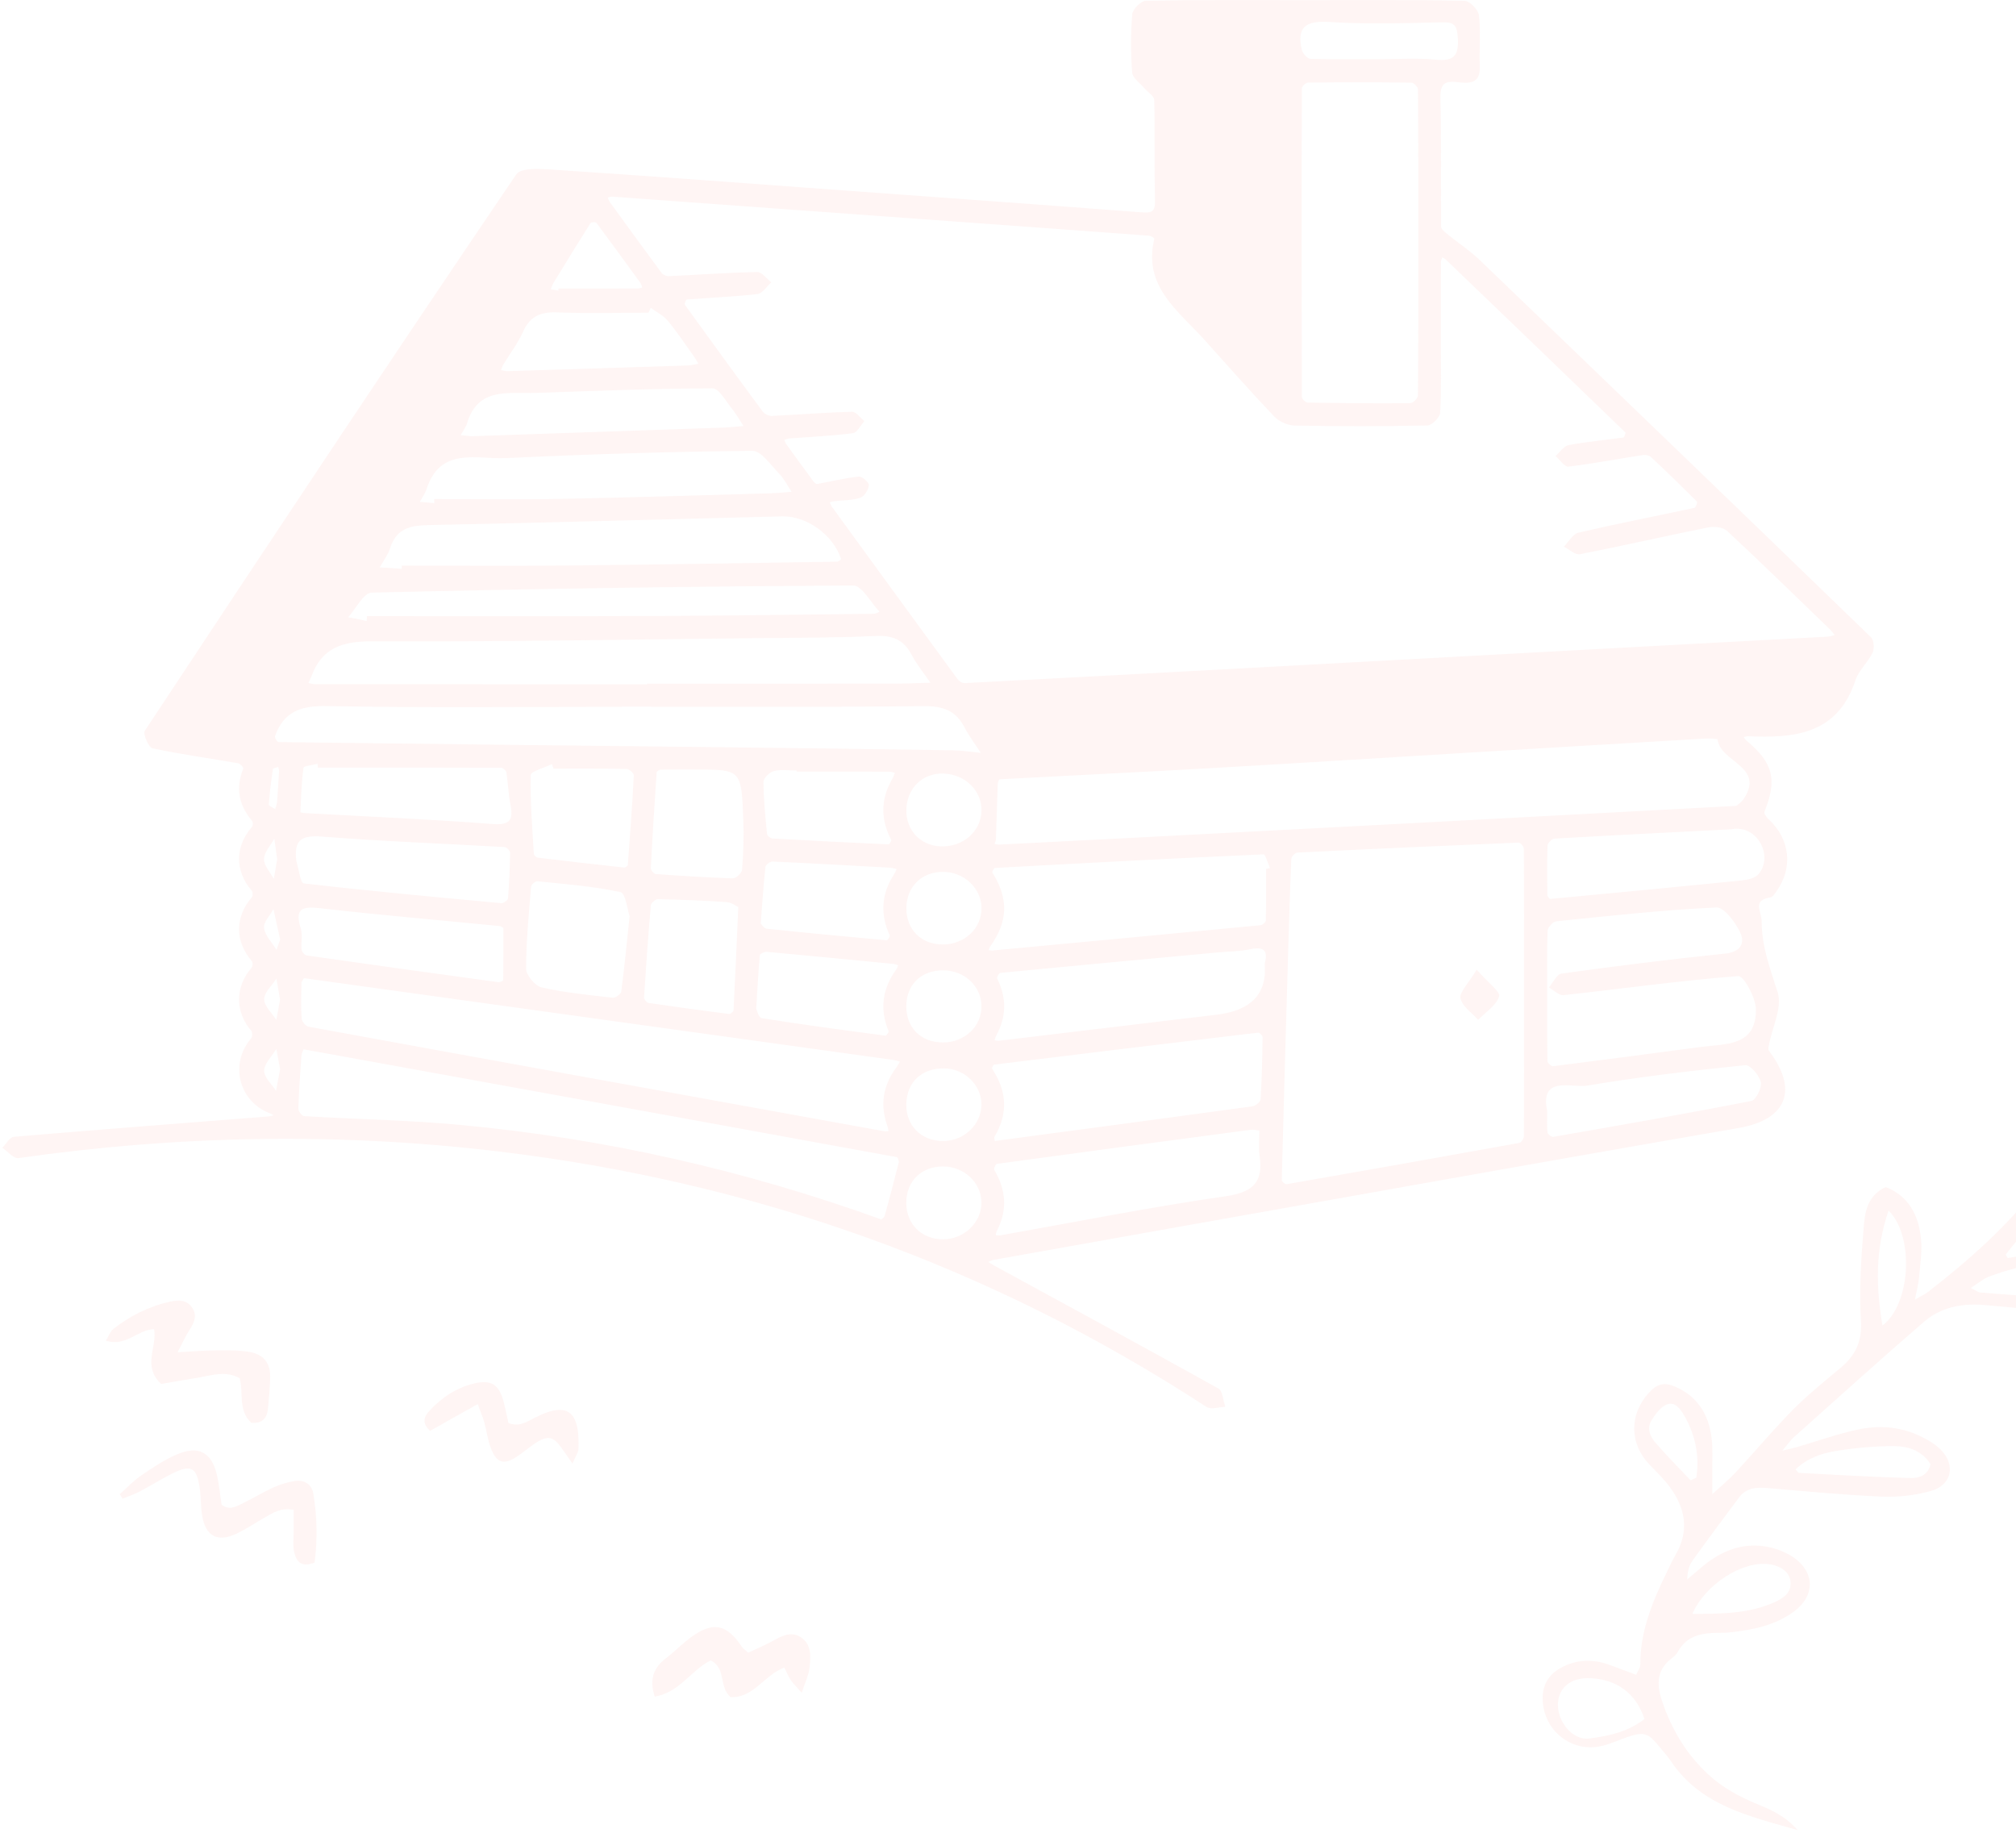 <svg width="661" height="601" viewBox="0 0 661 601" fill="none" xmlns="http://www.w3.org/2000/svg">
<g opacity="0.1">
<path d="M686.42 409.861C681.27 409.681 676.07 410.071 670.93 410.541C666.68 410.931 662.47 411.821 658.25 412.491C658.05 412.091 657.85 411.691 657.64 411.291C659.11 409.471 660.54 407.621 662.04 405.831C670.8 395.361 678.68 384.271 685.19 372.281C699.05 346.751 707.29 319.801 705.25 290.371C704.57 280.611 702.94 270.991 698.57 262.181C696.4 257.801 693.56 253.511 690.14 250.061C684.6 244.461 676.59 245.541 672.4 252.211C670.38 255.441 668.89 259.191 668.01 262.911C665.97 271.561 664.87 280.421 666.18 289.271C667.51 298.211 669.3 307.101 671.21 315.941C672.71 322.891 674.32 329.861 676.54 336.601C682.7 355.331 681.01 372.691 668.62 388.551C658.16 401.941 645.64 413.161 632.26 423.501C631.17 424.341 629.87 424.931 627.85 426.111C628.43 423.101 629 421.041 629.19 418.951C629.56 414.661 630.28 410.301 629.84 406.071C629.05 398.451 625.85 392.131 618.27 389.201C612.11 392.091 611.45 397.621 611.05 402.591C610.23 412.691 609.52 422.901 610.16 432.971C610.61 439.931 608.28 444.501 603.31 448.631C598 453.041 592.6 457.421 587.76 462.321C581.24 468.931 575.27 476.071 568.97 482.891C567.01 485.011 564.73 486.841 561.44 489.861C561.44 486.081 561.46 484.001 561.44 481.921C561.4 478.461 561.61 474.971 561.2 471.561C560.29 464.021 556.79 458.051 549.61 454.801C545.65 453.011 543.26 453.661 540.4 456.901C534.11 464.031 534.33 473.481 540.9 480.271C543.15 482.601 545.51 484.861 547.43 487.451C552.61 494.441 554 501.881 549.37 509.811C548.39 511.481 547.58 513.261 546.73 515.011C541.95 524.761 537.76 534.671 537.82 545.841C537.82 546.771 537.07 547.701 536.46 549.111C533.36 547.951 530.59 546.901 527.81 545.891C522.24 543.851 516.8 544.001 511.56 546.951C507.63 549.171 505.73 552.581 505.81 557.091C506.01 567.371 515.31 574.801 525.25 572.431C528.17 571.731 530.94 570.401 533.8 569.451C538.94 567.731 540.42 568.191 543.83 572.401C545.19 574.081 546.68 575.671 547.88 577.461C557.49 591.781 572.89 595.351 589.41 600.021C585.03 595.151 580.47 593.311 575.97 591.431C570.18 589.011 564.85 586.181 560.08 581.761C553.38 575.551 548.92 568.371 545.71 559.911C543.24 553.401 542.28 547.891 548.67 543.261C549.35 542.771 549.88 542.001 550.3 541.261C552.72 537.011 556.68 535.691 561.2 535.411C563.14 535.291 565.1 535.431 567.03 535.221C574.6 534.391 582.05 532.961 588.32 528.271C594.98 523.281 595.13 515.791 588.45 510.911C585.78 508.961 582.32 507.621 579.04 507.071C570.55 505.651 563.39 508.971 557.12 514.531C555.84 515.661 554.51 516.731 553.2 517.831C553.28 515.281 553.77 513.321 554.86 511.791C559.88 504.771 565.04 497.851 570.21 490.941C572.58 487.781 575.93 487.581 579.56 487.881C592.04 488.941 604.52 490.151 617.03 490.691C622.33 490.921 627.87 490.281 632.98 488.871C639.88 486.971 641.37 480.451 636.35 475.331C634.3 473.241 631.49 471.731 628.78 470.501C622.47 467.651 615.69 467.301 609.07 468.721C602.35 470.161 595.83 472.521 589.21 474.451C587.99 474.811 586.74 475.061 584.4 475.621C586.21 473.481 587.05 472.201 588.15 471.221C602.32 458.561 616.42 445.821 630.8 433.391C636.25 428.671 643.09 427.271 650.26 427.841C657.58 428.411 664.89 429.361 672.21 429.571C678.87 429.761 685.57 429.361 692.23 428.861C694.51 428.691 696.89 427.751 698.89 426.591C703.05 424.191 703.55 420.591 700.5 416.871C696.87 412.441 692.02 410.071 686.42 409.871V409.861ZM673.1 298.891C669.96 286.151 670.19 273.161 673.16 260.351C674.02 256.631 675.27 252.441 679.68 251.401C684.16 250.351 686.86 253.801 689.33 256.741C691.09 258.851 692.66 261.331 693.59 263.901C704.41 293.931 702.09 323.261 688.5 351.901C688.34 352.241 687.89 352.441 687.5 352.781C682.6 334.571 677.52 316.811 673.1 298.881V298.891ZM521.08 570.001C515.72 570.701 510.73 564.641 510.8 558.871C510.87 553.351 515.02 549.951 521.38 550.211C530.02 550.571 536.47 555.181 539.18 563.611C533.74 567.891 527.33 569.191 521.07 570.001H521.08ZM579.96 512.831C583.86 513.341 586.7 515.451 587.05 518.391C587.48 522.051 584.99 523.841 582.13 525.171C573.66 529.101 564.65 529.111 554.88 529.151C559.18 519.321 571.39 511.711 579.96 512.841V512.831ZM556.17 484.481C555.55 484.771 554.93 485.071 554.31 485.361C550.4 481.211 546.36 477.181 542.65 472.861C540.96 470.901 539.91 468.171 541.48 465.701C542.78 463.651 544.49 461.221 546.57 460.461C549.37 459.431 551.13 462.201 552.4 464.451C555.95 470.741 557.26 477.441 556.18 484.481H556.17ZM601.77 475.761C608.09 474.721 614.56 474.131 620.96 474.131C625.67 474.131 630.25 475.641 632.97 480.071C632.16 483.821 629.03 484.671 626.49 484.601C614.27 484.301 602.06 483.551 589.85 482.911C589.55 482.891 589.28 482.351 588.73 481.751C592.4 478.201 597.06 476.531 601.78 475.751L601.77 475.761ZM617.21 434.591C615.09 421.921 614.76 409.901 619.22 396.881C627.86 405.541 626.37 427.831 617.21 434.591ZM690.63 423.831C676.87 426.011 663.07 424.931 649.3 423.761C648.56 423.701 647.86 423.111 646.16 422.301C648.6 420.731 650.19 419.291 652.05 418.591C663.96 414.101 676.23 412.371 688.86 414.641C692.2 415.241 695.65 416.141 697.92 421.141C695.21 422.171 692.99 423.451 690.63 423.831Z" fill="#FF978C"/>
<path d="M52.809 453.74C56.609 453.1 60.999 452.37 65.389 451.6C69.779 450.84 74.18 449.36 78.59 451.88C79.889 456.78 78.019 462.47 82.379 466.47C86.07 466.81 87.609 464.9 87.889 461.62C88.159 458.4 88.469 455.19 88.59 451.96C88.76 447.13 86.669 444.13 81.779 443.26C78.019 442.6 74.1 442.74 70.249 442.76C66.71 442.78 63.179 443.1 58.23 443.37C59.95 440.08 60.859 438 62.08 436.11C63.569 433.82 64.74 431.55 63.13 428.94C61.33 426.02 58.389 426.17 55.62 426.8C48.8 428.34 42.65 431.42 37.16 435.73C36.15 436.53 35.679 438.02 34.73 439.55C41.249 441.69 45.099 435.92 50.51 435.79C51.669 441.5 46.52 447.77 52.809 453.73V453.74Z" fill="#FF978C"/>
<path d="M96.399 485.611C94.089 486.001 91.779 486.721 89.649 487.691C86.319 489.201 83.179 491.121 79.889 492.741C77.619 493.861 75.299 495.391 72.639 493.311C72.159 490.151 71.869 486.931 71.169 483.791C69.469 476.151 65.089 473.751 57.839 476.921C53.739 478.721 49.929 481.281 46.219 483.821C43.699 485.551 41.579 487.851 39.279 489.901C39.589 490.391 39.899 490.871 40.209 491.361C42.089 490.581 44.029 489.941 45.819 489.001C49.439 487.101 52.909 484.891 56.569 483.071C62.659 480.051 64.539 481.111 65.499 487.981C65.919 490.961 65.779 494.031 66.289 496.991C67.449 503.691 71.349 505.761 77.479 502.871C80.779 501.321 83.819 499.211 87.009 497.421C89.599 495.971 92.129 494.211 96.299 495.041C96.299 497.311 96.299 499.571 96.299 501.831C96.309 504.191 95.959 506.631 96.449 508.891C97.099 511.891 98.809 514.061 103.149 512.301C104.109 504.941 103.989 497.291 102.729 489.711C102.199 486.521 99.599 485.061 96.399 485.601V485.611Z" fill="#FF978C"/>
<path d="M262.579 536.8C258.919 534.46 255.619 536.87 252.359 538.55C249.979 539.78 247.509 540.84 245.319 541.86C244.189 540.84 243.599 540.49 243.259 539.97C238.179 532.35 233.669 531.5 226.279 537.01C223.519 539.07 221.109 541.59 218.369 543.68C214.289 546.79 212.819 550.61 214.679 556.27C222.789 554.91 226.619 547.57 232.999 544.39C238.159 546.86 235.639 553.07 239.529 556.43C247.019 556.82 250.559 549.18 257.179 546.74C257.929 548.24 258.459 549.6 259.249 550.79C259.989 551.91 260.999 552.86 262.859 554.99C264.009 551.46 265.159 549.19 265.419 546.83C265.819 543.21 266.179 539.12 262.569 536.81L262.579 536.8Z" fill="#FF978C"/>
<path d="M175.49 464.761C172.91 466.091 170.3 467.971 166.7 466.551C166.22 464.371 165.77 462.101 165.2 459.851C163.71 453.981 161.15 452.231 155.39 453.621C149.6 455.021 144.78 458.241 140.76 462.611C139 464.521 138.24 466.581 141.01 469.121C145.91 466.381 150.84 463.611 156.63 460.371C157.57 462.931 158.29 464.551 158.76 466.251C159.57 469.141 159.91 472.181 161 474.951C162.88 479.731 165.17 480.371 169.43 477.611C171.77 476.091 173.85 474.151 176.23 472.721C179.7 470.631 181.5 471.131 183.87 474.391C184.93 475.851 185.95 477.351 187.69 479.851C188.69 477.501 189.61 476.301 189.66 475.061C190.08 464.141 187.21 458.741 175.49 464.771V464.761Z" fill="#FF978C"/>
<path d="M460.21 389.121C496.79 382.641 533.36 376.161 569.97 369.851C585.87 367.111 589.8 357.381 579.95 344.461C579.63 344.041 579.91 343.081 580.04 342.401C581.13 336.691 584.4 330.311 582.87 325.431C580.45 317.731 577.64 310.521 577.61 302.191C577.6 298.681 574.33 295.231 580.49 294.221C581.23 294.101 581.89 293.021 582.43 292.271C587.97 284.551 586.94 275.131 579.96 268.701C579.25 268.041 578.28 266.711 578.52 266.131C582.77 255.581 581.43 250.151 572.56 242.761C572.23 242.481 572.01 242.071 571.74 241.721C572.17 241.601 572.6 241.371 573.02 241.391C588.3 242.051 602.47 240.851 608.34 223.071C609.43 219.781 612.45 217.171 613.99 213.971C614.63 212.641 614.41 209.871 613.44 208.931C570.74 167.581 527.94 126.341 485.07 85.171C481.87 82.101 478.08 79.641 474.62 76.831C473.76 76.131 472.51 75.151 472.5 74.291C472.37 60.301 472.62 46.301 472.28 32.321C472.17 27.821 473.34 26.391 477.79 26.921C481.41 27.351 485.41 27.711 485.18 21.861C484.97 16.251 485.53 10.581 484.91 5.041C484.71 3.231 481.89 0.311 480.22 0.271C462.86 -0.079 445.48 0.051 428.11 0.051C410.63 0.051 393.16 -0.069 375.69 0.251C374.11 0.281 371.38 3.011 371.24 4.661C370.71 11.011 370.73 17.461 371.22 23.821C371.36 25.611 373.8 27.231 375.21 28.901C376.32 30.211 378.42 31.461 378.45 32.771C378.71 43.741 378.41 54.721 378.71 65.691C378.81 69.491 377.54 69.881 374.25 69.621C341.93 67.161 309.6 64.841 277.28 62.491C246.04 60.221 214.81 57.851 183.56 55.781C178.71 55.461 171.01 54.631 169.27 57.191C128.22 117.691 87.78 178.621 47.47 239.621C46.81 240.621 48.73 245.071 50 245.341C59.29 247.321 68.72 248.611 78.08 250.241C78.76 250.361 79.91 251.661 79.78 251.981C77.2 258.331 78.26 263.971 82.66 269.141C82.99 269.531 82.96 270.721 82.61 271.121C76.98 277.631 76.97 285.561 82.57 292.081C82.93 292.501 82.94 293.761 82.59 294.171C76.97 300.671 76.98 308.631 82.59 315.131C82.95 315.541 82.88 316.851 82.49 317.291C77.06 323.501 77.02 331.781 82.36 337.901C82.79 338.391 82.8 339.911 82.38 340.401C75.27 348.661 78.17 360.891 88.27 364.921C88.78 365.121 89.25 365.421 89.74 365.671C89.17 365.801 88.61 366.001 88.04 366.051C60.2 368.241 32.35 370.361 4.52 372.731C3.18 372.841 2.01 375.071 0.76 376.311C2.53 377.501 4.47 379.931 6.03 379.701C58.53 372.211 111.11 371.241 163.78 377.561C247.51 387.601 324.91 415.181 395.63 461.311C397.05 462.241 399.67 461.311 401.74 461.241C401.02 459.191 400.91 456.041 399.48 455.251C374.93 441.571 350.23 428.181 325.56 414.721C325.03 414.431 324.54 414.071 324.03 413.741C324.61 413.511 325.18 413.161 325.78 413.061C370.58 405.071 415.39 397.081 460.2 389.141L460.21 389.121ZM401.67 392.241C377.05 395.781 352.63 400.671 328.12 405.011C327.58 405.111 327.01 405.011 326.45 405.011C326.59 404.491 326.65 403.931 326.89 403.461C330.39 396.651 329.87 390.061 325.98 383.571C325.75 383.191 326.46 381.641 326.86 381.591C354.6 377.791 382.35 374.091 410.1 370.421C411.11 370.291 412.17 370.611 412.92 370.681C412.92 374.011 412.62 376.451 412.97 378.781C414.34 387.711 410.79 390.931 401.67 392.251V392.241ZM414.66 319.871C413.94 327.238 408.713 331.508 398.98 332.681C375.16 335.541 351.35 338.391 327.53 341.231C327.06 341.291 326.57 341.131 326.09 341.071C326.25 340.591 326.34 340.081 326.58 339.651C329.99 333.441 330.14 327.211 326.95 320.851C326.76 320.461 327.54 319.011 327.96 318.971C351.84 316.661 375.72 314.451 399.61 312.241C403.07 311.921 406.61 311.931 409.99 311.211C414.42 310.271 415.82 311.741 414.69 315.821C414.69 317.281 414.8 318.591 414.67 319.881L414.66 319.871ZM499.65 372.561C499.65 373.321 498.74 374.621 498.08 374.741C472.68 379.341 447.26 383.841 421.83 388.271C421.37 388.351 420.24 387.381 420.25 386.931C420.91 361.481 421.65 336.041 422.4 310.591C422.69 300.901 422.97 291.211 423.4 281.531C423.43 280.811 424.64 279.581 425.35 279.541C449.53 278.341 473.71 277.251 497.89 276.261C498.47 276.241 499.62 277.521 499.63 278.201C499.73 293.951 499.71 309.711 499.71 325.461C499.71 341.211 499.73 356.861 499.64 372.561H499.65ZM577.34 354.771C577.75 356.591 575.72 360.681 574.22 360.971C552.61 365.201 530.92 368.971 509.22 372.751C508.68 372.841 507.45 371.831 507.38 371.231C507.14 369.231 507.29 367.191 507.29 364.351C504.76 352.421 515.34 356.801 520.47 355.931C537.61 353.031 554.91 351.021 572.2 349.231C573.81 349.061 576.83 352.561 577.33 354.781L577.34 354.771ZM512.69 326.271C531.79 324.181 550.83 321.491 569.97 320.021C571.7 319.891 575.69 327.111 575.73 330.951C575.85 343.201 565.72 342.181 557.57 343.271C541.46 345.431 525.35 347.561 509.22 349.581C508.66 349.651 507.38 348.501 507.37 347.901C507.24 340.521 507.29 333.131 507.29 325.751C507.29 318.891 507.15 312.021 507.42 305.171C507.46 304.051 509.2 302.161 510.3 302.051C527.76 300.271 545.22 298.341 562.73 297.531C565.31 297.411 569.05 302.431 570.62 305.831C572.22 309.301 570.67 312.141 565.62 312.661C547.7 314.491 529.82 316.761 511.97 319.211C510.42 319.421 509.22 322.181 507.85 323.761C509.47 324.651 511.19 326.441 512.69 326.281V326.271ZM576.5 286.681C575.37 287.991 572.87 288.481 570.93 288.681C550.07 290.791 529.2 292.781 508.33 294.731C508.03 294.761 507.34 293.911 507.34 293.461C507.27 288.061 507.2 282.651 507.4 277.251C507.43 276.431 508.79 275.011 509.6 274.961C528.67 273.861 547.76 272.911 567.63 271.891C576.03 270.161 581.74 280.641 576.51 286.681H576.5ZM571.69 261.991C570.92 263.141 569.61 263.931 569.29 264.221C530.94 266.271 494.07 268.251 457.19 270.201C428.5 271.721 399.82 273.201 371.13 274.701C356.66 275.451 342.18 276.191 327.71 276.921C327.18 276.951 326.63 276.791 326.09 276.711C326.24 276.241 326.51 275.771 326.53 275.291C326.74 269.171 326.91 263.061 327.14 256.941C327.16 256.431 327.54 255.511 327.79 255.501C350.42 254.271 373.06 253.211 395.69 251.921C422.97 250.381 450.23 248.651 477.5 247.011C504.67 245.381 531.83 243.741 559 242.151C560.44 242.061 563.16 242.201 563.18 242.441C563.93 249.921 578.9 251.261 571.69 261.991ZM435.79 7.211C448.07 7.981 460.43 7.601 472.75 7.311C476.8 7.221 477.72 8.231 477.98 12.351C478.35 18.281 476.74 20.171 470.72 19.561C464.59 18.941 458.36 19.421 452.17 19.421C444.68 19.421 437.19 19.531 429.71 19.291C428.7 19.261 427.14 17.571 426.86 16.411C425.08 8.861 428.11 6.731 435.78 7.211H435.79ZM464.93 129.601C464.93 130.511 463.33 132.171 462.46 132.181C451.23 132.281 440.01 132.181 428.78 132.001C428.1 131.991 426.85 130.801 426.85 130.161C426.76 96.421 426.75 62.671 426.85 28.931C426.85 28.281 428.19 27.091 428.91 27.081C440.19 26.961 451.47 26.951 462.76 27.101C463.53 27.101 464.93 28.541 464.93 29.321C465.06 46.111 465.03 62.911 465.03 79.701C465.03 96.341 465.07 112.981 464.92 129.611L464.93 129.601ZM181.66 92.461C185.61 85.991 189.57 79.531 193.62 73.121C193.83 72.791 195.31 72.731 195.53 73.031C200.41 79.561 205.2 86.161 209.98 92.761C210.29 93.181 210.38 93.761 210.57 94.261C210.08 94.371 209.59 94.591 209.1 94.591C200.43 94.611 191.77 94.601 183.1 94.601C183.1 94.841 183.08 95.071 183.07 95.311L180.57 94.801C180.92 94.021 181.19 93.191 181.63 92.461H181.66ZM165.02 119.521C167.2 115.921 169.82 112.511 171.53 108.701C173.81 103.621 177.33 102.221 182.66 102.421C192.62 102.801 202.61 102.531 212.59 102.531L213.38 100.931C215.24 102.301 217.45 103.381 218.89 105.101C221.85 108.641 224.42 112.511 227.12 116.271C227.81 117.221 228.38 118.261 229 119.261C227.8 119.461 226.61 119.791 225.41 119.831C205.72 120.481 186.04 121.091 166.35 121.691C165.67 121.711 164.98 121.451 164.29 121.331C164.53 120.721 164.7 120.071 165.03 119.521H165.02ZM153.15 138.721C156.77 126.831 166.68 129.131 175.38 128.831C194.8 128.171 214.22 127.391 233.64 127.321C235.74 127.321 237.96 131.511 239.92 133.911C241.38 135.701 242.51 137.751 243.79 139.681C241.55 139.861 239.32 140.121 237.07 140.201C209.92 141.151 182.76 142.071 154.53 143.031C154.08 142.981 152.57 142.821 151.06 142.671C151.77 141.361 152.72 140.121 153.14 138.731L153.15 138.721ZM139.86 160.341C144.38 146.361 156.34 150.651 165.86 150.201C192.79 148.921 219.75 148.081 246.7 147.811C249.61 147.781 252.72 152.491 255.45 155.281C257.11 156.991 258.21 159.251 259.57 161.261C257.23 161.421 254.89 161.671 252.55 161.741C229.7 162.381 206.85 163.121 183.99 163.561C170.13 163.831 156.26 163.611 142.39 163.611C142.39 164.061 142.39 164.511 142.38 164.961C140.8 164.821 139.23 164.691 137.65 164.551C138.4 163.151 139.37 161.821 139.85 160.341H139.86ZM127.93 179.661C130.31 172.221 136.03 172.241 142.39 172.111C180.41 171.331 218.43 170.241 256.45 169.301C264.52 169.101 273.23 175.431 275.76 183.231C275.81 183.401 274.94 184.141 274.49 184.151C244.82 184.621 215.15 185.121 185.48 185.421C167.56 185.601 149.63 185.451 131.71 185.451C131.71 185.801 131.71 186.161 131.71 186.511C129.31 186.351 126.91 186.181 124.51 186.021C125.68 183.911 127.22 181.911 127.94 179.661H127.93ZM121.83 194.301C174.47 193.041 227.12 192.231 279.77 191.971C282.62 191.961 285.5 197.571 288.37 200.571C287.77 200.801 287.17 201.241 286.56 201.241C262.08 201.521 237.59 201.871 213.1 201.971C182.17 202.091 151.25 202.001 120.32 202.001C120.29 202.531 120.27 203.061 120.24 203.591C118.21 203.181 116.19 202.781 114.16 202.371C116.71 199.561 119.21 194.371 121.83 194.301ZM102.07 221.851C105.54 212.271 112.38 210.211 122.25 210.261C163.88 210.451 205.51 209.681 247.15 209.231C260.45 209.091 273.77 209.151 287.05 208.511C292.59 208.251 296.25 209.691 298.86 214.611C300.59 217.871 302.97 220.781 305.06 223.841C301.35 223.941 297.64 224.131 293.93 224.141C266.68 224.171 239.44 224.151 212.19 224.151V224.371C175.95 224.371 139.71 224.371 103.48 224.351C102.69 224.351 101.9 224.081 101.11 223.931C101.43 223.241 101.81 222.561 102.07 221.841V221.851ZM89.49 252.121C89.54 251.821 90.64 251.671 91.25 251.451C91.37 252.031 91.49 252.611 91.51 252.731C91.28 256.421 91.1 259.631 90.85 262.831C90.78 263.661 90.46 264.471 90.26 265.291C89.51 264.791 88.09 264.231 88.12 263.791C88.4 259.891 88.91 256.001 89.48 252.121H89.49ZM89.95 274.951C90.25 277.111 90.54 279.271 90.88 281.721C90.54 283.731 90.16 285.941 89.78 288.151C88.62 285.991 86.49 283.801 86.55 281.661C86.61 279.391 88.73 277.181 89.96 274.951H89.95ZM90.51 357.651C89.1 355.441 86.53 353.191 86.6 351.041C86.69 348.621 89.17 346.291 90.61 343.911C91.01 346.071 91.41 348.231 91.84 350.561C91.4 352.901 90.95 355.281 90.51 357.651ZM86.62 327.621C86.62 325.361 89.19 323.101 90.64 320.841C91.03 323.121 91.42 325.401 91.82 327.771C91.41 330.001 91.01 332.221 90.61 334.431C89.18 332.161 86.62 329.891 86.62 327.621ZM90.66 311.421C89.2 309.051 86.92 306.791 86.57 304.261C86.31 302.371 88.54 300.131 89.66 298.051C90.4 301.421 91.14 304.801 91.87 308.091C91.4 309.391 91.04 310.411 90.67 311.421H90.66ZM91.31 243.321C90.89 243.321 89.99 241.861 90.16 241.381C93.01 233.361 98.55 231.341 107.06 231.501C139.29 232.111 171.55 231.741 203.79 231.741V231.701C236.82 231.701 269.84 231.901 302.86 231.521C309.16 231.451 313.38 232.931 316.27 238.521C317.77 241.441 319.81 244.081 321.61 246.841C318.45 246.541 315.29 246.031 312.13 245.991C286.4 245.601 260.67 245.261 234.94 244.971C187.06 244.421 139.18 243.931 91.3 243.311L91.31 243.321ZM308.53 277.501C301.79 277.301 296.96 272.161 297.17 265.391C297.39 258.331 302.54 253.371 309.4 253.621C316.48 253.881 322 259.331 321.81 265.871C321.61 272.631 315.81 277.711 308.53 277.501ZM321.82 297.761C321.85 304.401 316.26 309.661 309.16 309.671C302.06 309.671 297.13 304.781 297.18 297.751C297.23 290.781 302.13 285.871 309.1 285.851C316.05 285.821 321.8 291.211 321.83 297.771L321.82 297.761ZM291.36 338.101C291.49 338.411 290.59 339.601 290.27 339.561C276.74 337.771 263.21 335.971 249.73 333.821C248.69 333.651 248.06 330.911 247.94 330.671C248.37 323.741 248.65 318.451 249.13 313.191C249.17 312.731 250.62 312.011 251.36 312.071C265.21 313.321 279.05 314.681 292.89 316.031C293.44 316.081 293.97 316.321 294.51 316.471C294.29 316.961 294.14 317.501 293.83 317.921C289.26 324.201 288.4 330.891 291.36 338.111V338.101ZM292.2 275.351C292.35 275.641 291.63 276.851 291.35 276.841C278.64 276.271 265.93 275.641 253.23 274.911C252.59 274.871 251.53 273.981 251.48 273.411C250.94 267.731 250.34 262.031 250.32 256.331C250.32 255.101 252.35 253.151 253.76 252.791C256.11 252.201 258.71 252.631 261.21 252.631C261.21 252.741 261.21 252.861 261.21 252.971C271.29 252.971 281.37 252.971 291.46 252.991C292.11 252.991 292.76 253.241 293.4 253.381C293.17 253.971 293.01 254.611 292.69 255.151C288.77 261.801 288.62 268.511 292.2 275.351ZM250.95 284.241C251.03 283.541 252.51 282.431 253.3 282.471C266.17 283.051 279.03 283.771 291.9 284.491C292.6 284.531 293.29 284.771 293.98 284.921C293.7 285.501 293.49 286.131 293.14 286.671C288.98 293.091 288.53 299.741 291.74 306.701C291.89 307.031 291.04 308.321 290.73 308.291C277.59 307.111 264.46 305.871 251.34 304.491C250.49 304.401 249.77 303.131 249.42 302.811C249.95 295.931 250.33 290.071 250.96 284.241H250.95ZM240.33 287.981C231.88 287.731 223.44 287.181 215.01 286.571C214.4 286.531 213.36 285.291 213.39 284.651C213.92 274.181 214.58 263.721 215.29 253.271C215.31 252.921 216.16 252.351 216.63 252.341C220.58 252.261 224.53 252.301 228.48 252.301C243.06 252.341 243.13 252.331 243.73 269.291C243.92 274.571 243.73 279.891 243.31 285.161C243.23 286.221 241.34 288.011 240.33 287.981ZM242.07 297.411C241.5 310.221 241.06 320.741 240.51 331.261C240.49 331.701 239.48 332.511 239.01 332.451C230.21 331.331 221.41 330.131 212.64 328.831C212.05 328.741 211.13 327.651 211.16 327.081C211.8 316.991 212.51 306.911 213.39 296.841C213.46 296.071 214.9 294.801 215.69 294.811C223.21 294.971 230.73 295.241 238.24 295.761C239.85 295.871 241.39 297.091 242.07 297.401V297.411ZM205.84 283.661C205.82 283.961 204.98 284.491 204.57 284.441C195.15 283.421 185.73 282.341 176.32 281.201C175.83 281.141 175.06 280.431 175.03 279.981C174.52 271.361 173.81 262.721 174.01 254.111C174.04 252.861 178.54 251.721 180.97 250.531C181.14 251.031 181.3 251.521 181.47 252.021C189.47 252.021 197.47 251.961 205.46 252.121C206.3 252.141 207.85 253.511 207.82 254.191C207.31 264.021 206.59 273.841 205.85 283.661H205.84ZM206.44 300.391C205.46 309.601 204.72 317.391 203.69 325.141C203.58 325.951 201.74 327.221 200.84 327.121C193.05 326.231 185.21 325.471 177.59 323.751C175.45 323.271 172.5 319.741 172.5 317.611C172.48 308.641 173.4 299.671 174.13 290.711C174.18 290.031 175.54 288.861 176.19 288.931C185.31 289.881 194.51 290.561 203.44 292.491C205.13 292.851 205.71 298.321 206.44 300.391ZM161.52 270.171C140.96 268.591 120.35 267.731 99.76 266.581C99.32 266.561 98.49 266.341 98.5 266.251C98.72 261.401 98.84 256.531 99.5 251.741C99.59 251.111 102.52 250.861 104.13 250.441C104.16 250.851 104.19 251.261 104.22 251.671C124.28 251.671 144.34 251.661 164.4 251.741C164.97 251.741 165.95 252.651 166.04 253.251C166.57 256.691 166.67 260.201 167.33 263.601C168.29 268.541 167.61 270.641 161.51 270.171H161.52ZM105.61 274.291C125.54 275.861 145.54 276.571 165.51 277.731C166.16 277.771 167.27 278.981 167.26 279.641C167.18 284.621 166.96 289.611 166.56 294.581C166.51 295.181 165.07 296.191 164.36 296.121C142.74 294.131 121.13 292.131 99.57 289.641C98.5 289.521 97.96 284.911 97.17 282.401C96.28 275.431 98.72 273.761 105.62 274.301L105.61 274.291ZM165 321.291C165 321.561 163.94 322.101 163.44 322.031C142.46 319.171 121.48 316.261 100.52 313.261C99.86 313.171 98.95 312.011 98.87 311.281C98.63 309.021 99.28 306.551 98.62 304.461C96.57 297.971 98.87 297.061 104.99 297.771C124.53 300.031 144.13 301.661 163.71 303.611C164.57 303.701 165.36 304.551 165.06 304.381C165.06 310.951 165.08 316.121 164.99 321.291H165ZM294.67 381.201C293.21 387.021 291.67 392.831 290.08 398.621C289.95 399.101 289.08 399.861 288.82 399.771C244.1 383.631 198.07 373.211 150.76 368.811C133.81 367.231 116.74 366.971 99.73 365.951C99.01 365.911 97.78 364.321 97.81 363.481C97.99 357.681 98.42 351.891 98.84 346.111C98.89 345.381 99.29 344.671 99.51 344.021C118.94 347.541 137.81 350.971 156.67 354.391C202.48 362.701 248.28 371.001 294.07 379.391C294.39 379.451 294.82 380.671 294.68 381.231L294.67 381.201ZM293.9 349.991C289.44 355.961 288.45 362.421 291.04 369.431C291.21 369.891 291.22 370.401 291.31 370.891C290.81 370.891 290.3 370.961 289.81 370.881C226.93 359.501 164.05 348.131 101.19 336.631C100.26 336.461 98.97 334.921 98.9 333.941C98.64 330.111 98.76 326.251 98.84 322.401C98.85 321.771 99.42 321.161 99.65 320.701C135.54 325.681 170.83 330.571 206.12 335.471C235.03 339.481 263.95 343.491 292.86 347.511C293.61 347.611 294.35 347.881 295.09 348.071C294.7 348.711 294.35 349.381 293.9 349.981V349.991ZM309.19 318.141C316.21 318.141 321.75 323.301 321.81 329.891C321.87 336.521 316.28 341.791 309.19 341.791C301.99 341.791 297.15 337.041 297.15 329.961C297.15 322.891 302 318.131 309.19 318.131V318.141ZM321.8 362.381C321.63 368.911 315.87 374.201 309.04 374.111C301.96 374.011 297 368.971 297.15 362.021C297.31 354.721 302.26 350.121 309.79 350.291C316.44 350.441 321.97 356.001 321.8 362.381ZM309.11 406.331C302.12 406.301 297.1 401.251 297.14 394.281C297.18 387.251 302.15 382.391 309.25 382.441C316.18 382.481 321.8 387.821 321.8 394.351C321.8 400.891 316.01 406.361 309.11 406.331ZM316.13 223.951C315.41 223.991 314.4 223.281 313.93 222.631C300.17 203.831 286.46 184.991 272.76 166.151C272.44 165.711 272.29 165.161 272.07 164.661C272.6 164.541 273.12 164.371 273.66 164.311C276.49 163.981 279.45 164.071 282.09 163.181C283.41 162.741 284.73 160.581 284.88 159.081C284.96 158.201 282.64 156.141 281.58 156.251C277.01 156.741 272.5 157.871 267.96 158.681C267.6 158.741 266.99 158.221 266.7 157.831C263.73 153.821 260.8 149.781 257.87 145.731C257.55 145.291 257.38 144.741 257.14 144.241C257.71 144.071 258.27 143.791 258.85 143.751C265.79 143.211 272.76 142.911 279.65 142.021C281.05 141.841 282.17 139.431 283.41 138.051C282.05 136.981 280.66 134.961 279.33 135.001C270.56 135.241 261.81 135.971 253.04 136.371C252.03 136.421 250.62 135.671 250 134.841C241.44 123.261 232.97 111.601 224.55 99.921C224.34 99.621 224.92 98.211 225.2 98.191C232.91 97.581 240.66 97.301 248.34 96.411C249.99 96.221 251.39 93.911 252.91 92.581C251.37 91.391 249.8 89.161 248.28 89.191C238.57 89.381 228.88 90.101 219.18 90.551C218.42 90.581 217.35 90.071 216.89 89.451C211.19 81.761 205.58 74.021 199.96 66.271C199.64 65.831 199.49 65.271 199.26 64.771C199.79 64.671 200.34 64.441 200.86 64.481C234.69 66.921 268.52 69.381 302.35 71.841C327.16 73.641 351.98 75.441 376.79 77.281C377.4 77.331 378.53 78.091 378.48 78.291C374.71 93.861 386.26 101.831 394.78 111.281C402.4 119.741 409.93 128.301 417.78 136.541C419.37 138.211 422.22 139.491 424.52 139.531C439.03 139.801 453.54 139.801 468.05 139.491C469.53 139.461 472.13 136.811 472.21 135.281C472.63 127.191 472.41 119.061 472.41 110.951C472.42 102.631 472.41 94.311 472.44 85.991C472.44 85.461 472.72 84.931 472.87 84.411C473.26 84.631 473.72 84.781 474.03 85.081C493.69 103.951 513.33 122.831 532.92 141.771C533.1 141.951 532.6 143.391 532.3 143.441C526.3 144.301 520.25 144.821 514.3 145.941C512.71 146.241 511.44 148.281 510.02 149.521C511.43 150.741 512.99 153.131 514.24 152.981C522.39 152.011 530.46 150.461 538.58 149.201C539.44 149.071 540.69 149.261 541.28 149.811C546.41 154.601 551.44 159.501 556.41 164.461C556.63 164.681 556.01 166.421 555.58 166.511C542.9 169.241 530.16 171.711 517.52 174.651C515.68 175.081 514.34 177.651 512.76 179.241C514.52 180.121 516.49 182.011 518.02 181.711C532.06 178.961 546.02 175.741 560.05 172.921C562.02 172.521 564.96 172.851 566.3 174.091C577.72 184.711 588.88 195.621 600.1 206.451C600.64 206.971 601.07 207.621 601.55 208.211C600.77 208.391 600 208.701 599.22 208.741C577.22 209.941 555.23 211.101 533.23 212.291C489.76 214.641 446.29 217.011 402.82 219.371C373.92 220.931 345.03 222.491 316.13 223.981V223.951ZM324.68 310.281C330.55 302.091 330.74 294.661 325.37 286.091C325.21 285.831 325.88 284.591 326.21 284.571C355.56 282.971 384.9 281.411 414.26 280.111C414.91 280.081 415.7 283.051 416.42 284.621C415.99 284.721 415.55 284.811 415.12 284.911C415.12 290.511 415.17 296.121 415.04 301.721C415.03 302.301 413.95 303.291 413.3 303.351C384 306.171 354.7 308.911 325.39 311.641C325 311.681 324.6 311.551 324.2 311.491C324.36 311.081 324.43 310.621 324.68 310.281ZM325.95 349.051C354.81 345.491 383.67 341.991 412.54 338.571C412.98 338.521 413.99 339.541 413.98 340.041C413.88 346.841 413.75 353.651 413.33 360.441C413.28 361.281 411.65 362.601 410.62 362.741C382.69 366.571 354.74 370.281 326.16 374.091C326.12 373.551 325.89 373.001 326.08 372.691C330.6 365.081 330.15 357.691 325.29 350.411C325.14 350.181 325.65 349.101 325.94 349.061L325.95 349.051Z" fill="#FF978C"/>
<path d="M484.17 317.932C481.37 322.602 478.45 325.312 478.87 327.332C479.42 329.962 482.61 332.052 484.66 334.372C487.1 331.852 490.56 329.672 491.53 326.682C492.01 325.192 487.92 322.212 484.17 317.942V317.932Z" fill="#FF978C"/>
</g>
</svg>
